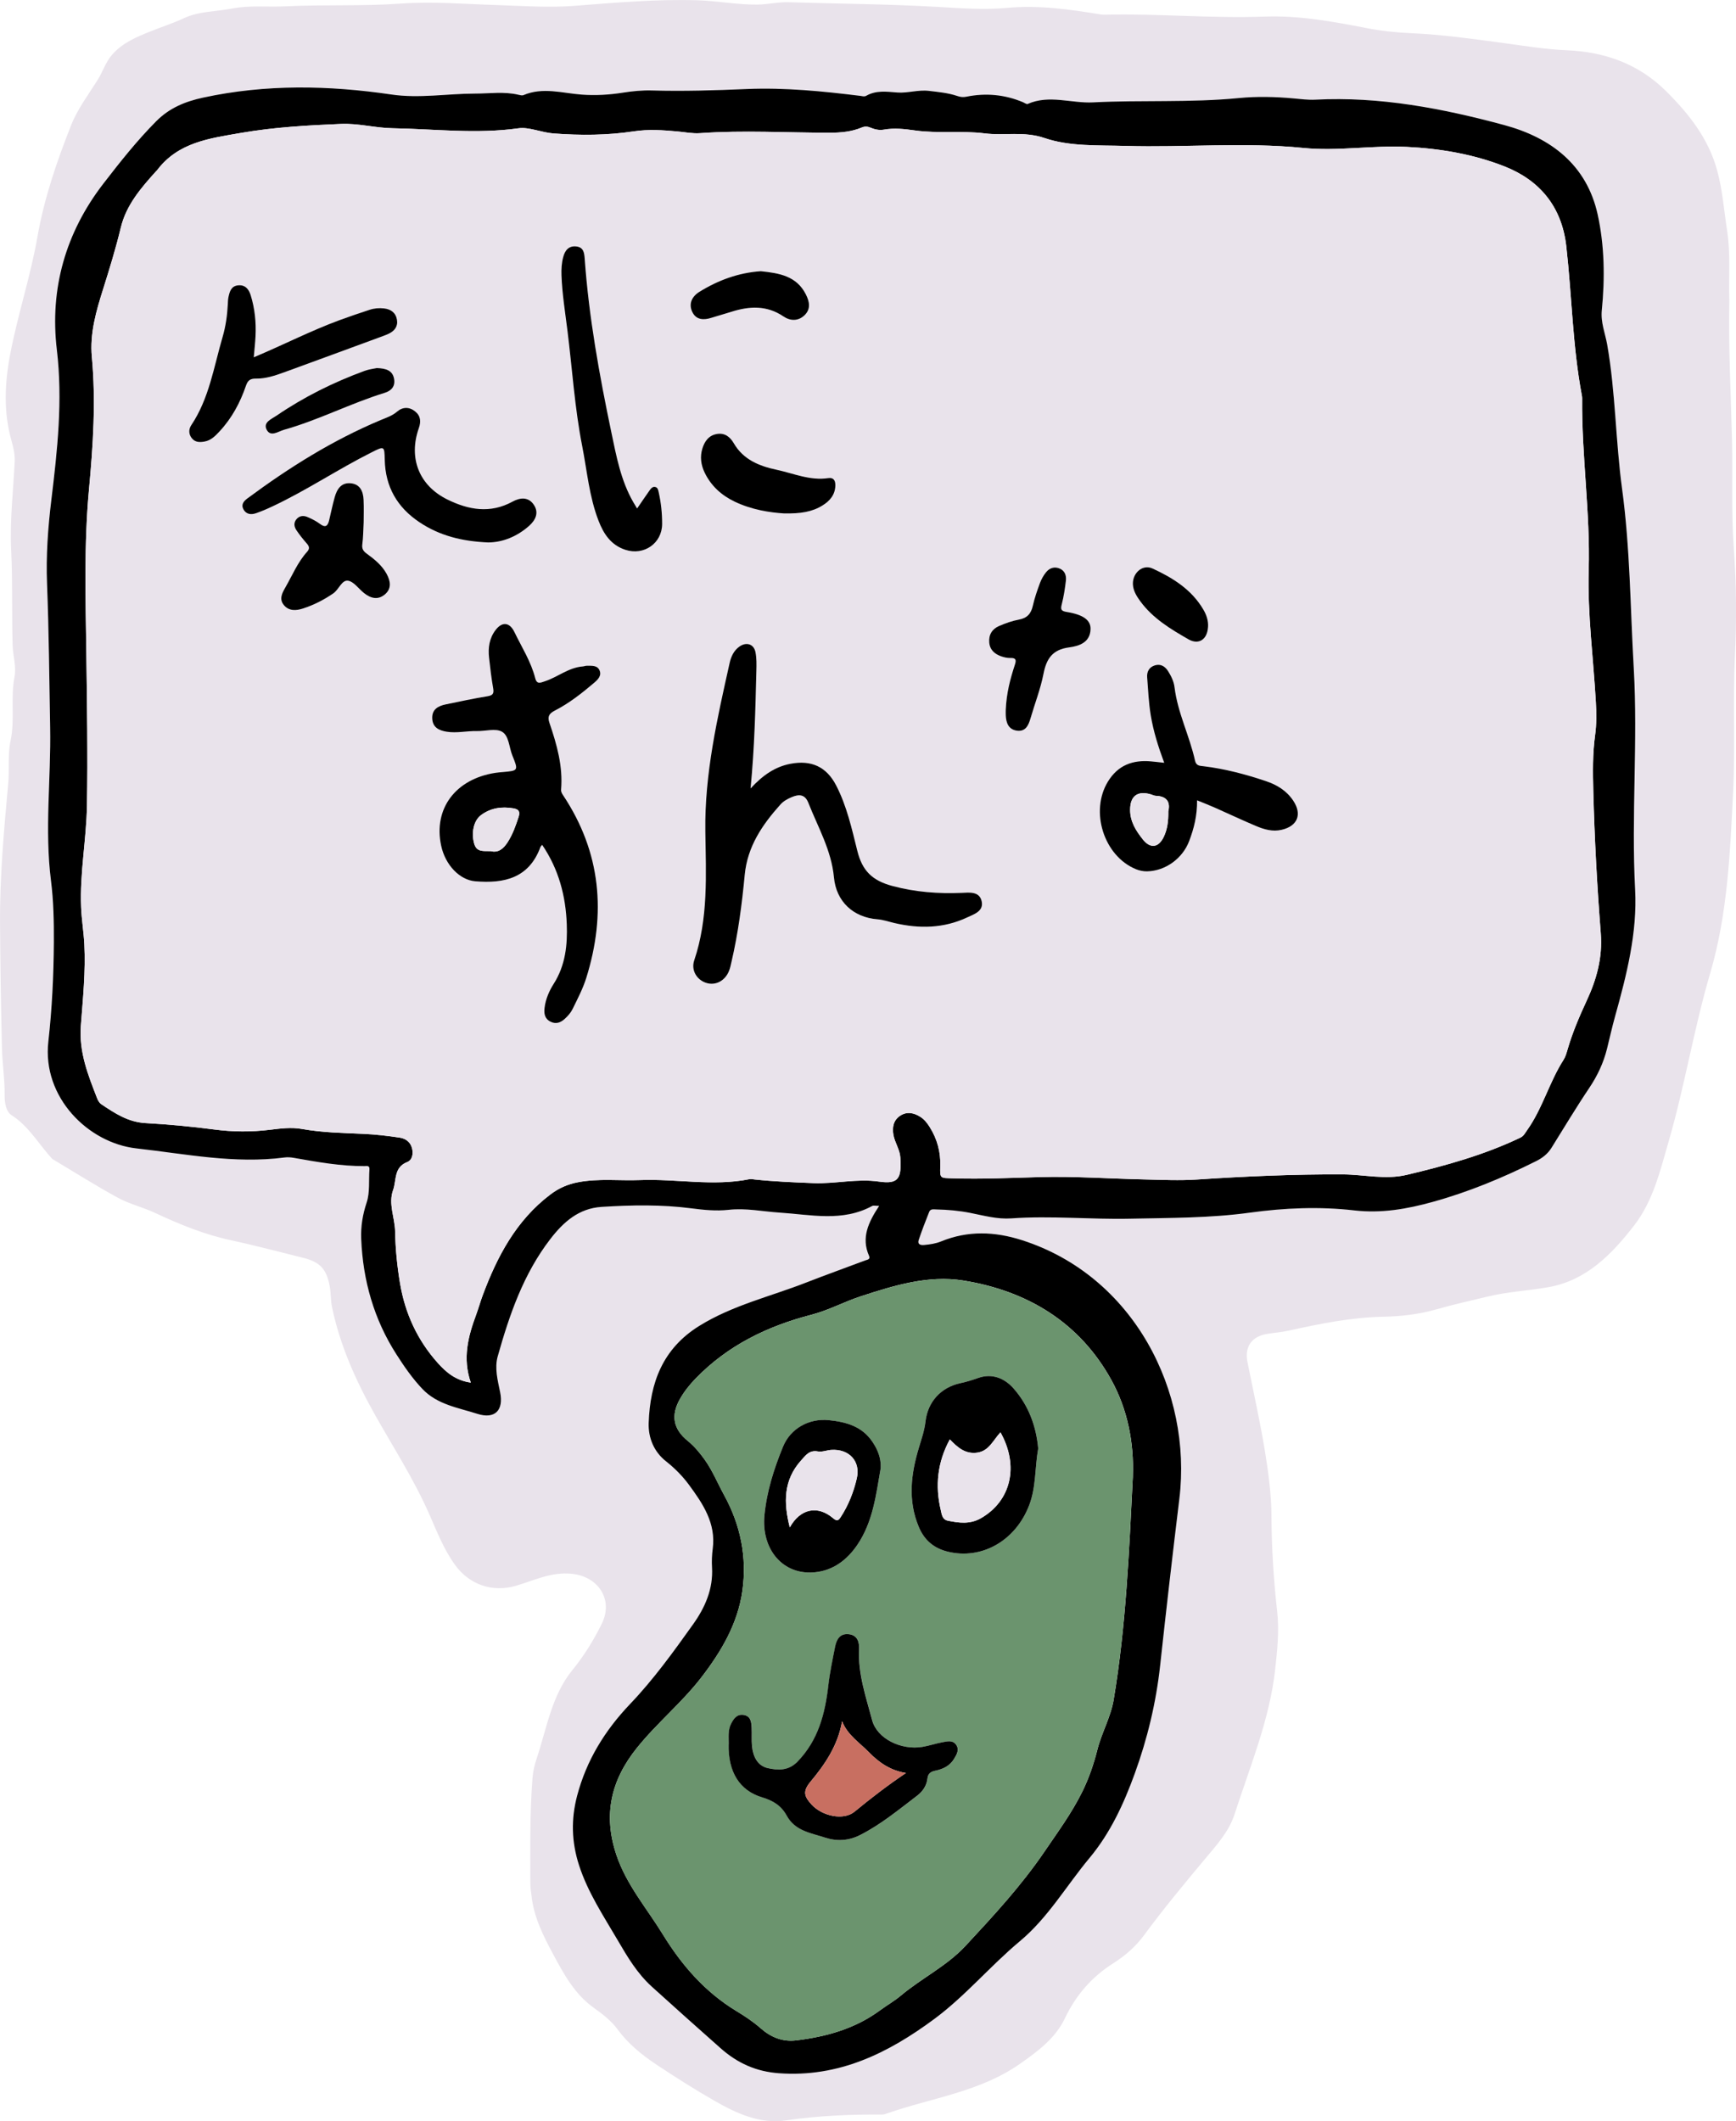 <?xml version="1.0" encoding="UTF-8"?>
<svg id="_レイヤー_2" data-name="レイヤー 2" xmlns="http://www.w3.org/2000/svg" viewBox="0 0 838.35 1024.22">
  <defs>
    <style>
      .cls-1 {
        fill: #e9e3eb;
      }

      .cls-2 {
        fill: #e8e2ea;
      }

      .cls-3 {
        fill: #6b946e;
      }

      .cls-4 {
        fill: #c86f61;
      }
    </style>
  </defs>
  <g id="_レイヤー_1-2" data-name="レイヤー 1">
    <g>
      <path class="cls-1" d="M835.13,144.46c-.46,22.9,.72,45.35,1.29,67.8,.44,17.47-.42,34.97,.86,52.37,1.28,17.48,1.35,34.98,.54,52.38-1.02,21.81,.22,43.62-.86,65.38-1.45,29.44-2.7,59.07-11.07,87.52-7.87,26.77-12.27,54.33-20.01,81.05-4.08,14.08-7.48,28.84-16.73,40.77-10.81,13.93-23.08,26.58-41.44,29.8-9.74,1.71-19.72,2.18-29.4,4.54-8.21,2-16.48,3.8-24.6,6.14-8.36,2.41-17.05,3.4-25.5,3.57-15.76,.31-30.91,3.41-46.12,6.77-3.38,.75-6.87,.96-10.29,1.55-7.46,1.27-10.82,6.28-9.37,13.58,3.84,19.3,8.34,38.49,10.55,58.09,.61,5.43,1.02,10.91,1.04,16.37,.07,15.44,1.04,30.78,2.77,46.15,1.03,9.13,.03,18.61-.99,27.83-2.69,24.3-12.15,46.78-19.57,69.79-2.82,8.75-9.07,15.39-14.79,22.26-9.88,11.85-19.73,23.71-28.87,36.14-4.09,5.56-9.11,9.95-14.97,13.67-10.27,6.51-18,15.34-23.29,26.47-4.63,9.75-13.03,15.95-21.73,22.06-19.35,13.58-42.53,16.4-64.03,23.9-.78,.27-1.6,.62-2.4,.62-15.61-.11-31.11,.54-46.65,2.82-12.35,1.82-23.48-3.19-34.35-9.41-9.65-5.52-18.99-11.45-28.19-17.57-7.01-4.66-13.61-10.02-18.71-16.97-3.07-4.19-7.27-7.41-11.42-10.36-9.36-6.64-14.57-16.38-19.71-25.94-4.76-8.85-9.39-18.02-10.46-28.36-.19-1.81-.54-3.62-.54-5.43-.03-17.13-.3-34.27,1.04-51.37,.24-3.11,.98-6.25,1.97-9.21,4.88-14.61,7.29-30.54,17.19-42.7,5.76-7.07,10.3-14.46,14.26-22.43,5.81-11.71-1.64-23-14.7-24.22-9.83-.92-18.04,3.29-26.78,5.84-11.23,3.28-22.42-.49-29.36-10.1-5.44-7.53-8.75-16.09-12.41-24.42-7.38-16.82-17.3-32.14-26.25-48.06-9.18-16.31-16.92-33.52-20.76-52.09-.66-3.22-.49-6.57-1.08-9.87-1.47-8.2-4.54-11.8-12.81-13.83-11.58-2.85-23.11-5.96-34.77-8.46-12.91-2.76-24.94-7.69-36.82-13.25-5.84-2.73-12.29-4.25-17.93-7.31-10.61-5.77-20.83-12.27-31.22-18.46-.14-.09-.31-.15-.42-.27-6.57-7.03-11.22-15.73-19.72-21.14-2.73-1.74-3.36-6.23-3.31-9.65,.11-7.5-1.08-14.89-1.28-22.37-.52-19.96-.78-39.91-.94-59.88-.19-22.94,1.9-45.71,3.97-68.51,.61-6.76-.33-13.63,1.11-20.37,2.17-10.15-.09-20.57,1.9-30.76,1-5.12-.76-10.23-.91-15.37-.43-15.29,.07-30.56-.7-45.88-.71-14.18,1.02-28.49,1.71-42.73,.17-3.55-.63-6.85-1.59-10.26-3.89-13.87-3.24-27.81-.55-41.85,3.66-19.04,9.8-37.47,13.14-56.58,3.25-18.56,9.35-36.35,16.24-53.78,3.07-7.77,8.31-14.71,12.81-21.87,2.48-3.94,3.8-8.47,6.92-12.09,5-5.81,11.78-8.61,18.55-11.33,5.39-2.17,10.93-3.94,16.22-6.4,7.37-3.42,15.52-3.14,23.29-4.66,8.4-1.64,16.92-.64,25.37-1.05,18.62-.91,37.32,0,55.85-1.32,15.54-1.12,30.89,.2,46.27,.69,12.63,.4,25.35,1.36,37.87,.38,19.88-1.55,39.7-3.3,59.65-2.67,9.6,.31,19.08,2.2,28.76,2.07,5.01-.07,9.86-1.3,14.88-1.14,24.08,.75,48.2,.87,72.24,2.27,11.15,.65,22.37,1.48,33.36,.46,15.46-1.44,30.37,.77,45.41,3.2,.82,.13,1.66,.1,2.49,.08,25.47-.56,50.91,1.86,76.37,.93,16.75-.61,33.01,2.38,49.29,5.55,7.17,1.39,14.42,2.15,21.68,2.47,14.75,.65,29.32,2.72,43.92,4.67,10.32,1.38,20.58,3.12,31.07,3.56,18.26,.76,34.7,6.51,48.07,19.84,11,10.96,20.36,22.81,24.54,38.08,2.64,9.62,3.35,19.55,4.86,29.35,1.71,11.09,.68,22.25,1.03,32.95Zm-410.6,437.8c-5.19,7.89-8.75,15.32-4.88,24.09,.79,1.78-.92,1.87-1.86,2.23-9.48,3.58-19.03,6.98-28.47,10.67-17.29,6.76-35.52,10.94-51.64,20.93-17.73,11-23.77,27.47-24.44,46.87-.25,7.27,2.58,13.96,8.35,18.51,4.25,3.36,8.02,7.17,11.1,11.36,6.7,9.11,13.13,18.58,11.47,30.95-.4,2.96-.51,6-.33,8.98,.61,10.39-3.39,19.35-9.15,27.43-9.47,13.29-19.07,26.59-30.34,38.4-12.24,12.82-21.12,27.22-25.66,44.39-2.98,11.3-2.69,22.31,.89,33.43,4.23,13.17,11.82,24.55,18.7,36.31,4.7,8.04,9.36,15.96,16.47,22.42,10.97,9.96,22.03,19.8,33.11,29.63,8.28,7.35,17.27,11.37,28.2,12.18,28.89,2.14,52.8-9.65,75.12-26.19,15.04-11.15,27.04-25.63,41.35-37.57,13.62-11.36,22.41-26.73,33.58-40.13,10.11-12.12,16.58-26.22,21.84-40.69,6.13-16.87,10.36-34.38,12.31-52.37,2.91-26.83,6.02-53.64,9.27-80.43,6.27-51.6-21.86-107.56-76.02-124.87-13.21-4.22-26.09-4.68-39.01,.59-2.65,1.08-5.45,1.48-8.28,1.74-1.79,.16-3.26-.35-2.56-2.43,1.53-4.57,3.28-9.07,5.06-13.56,.63-1.58,2.24-1.18,3.52-1.16,5.5,.1,10.96,.61,16.38,1.68,6.52,1.29,12.99,3.11,19.75,2.63,19.15-1.36,38.28,.57,57.43,.15,19.3-.42,38.56-.27,57.78-2.92,16.67-2.3,33.62-3.02,50.36-1.09,13.12,1.51,25.38-.63,37.87-4.08,17.4-4.8,33.88-11.65,49.96-19.68,3.06-1.53,5.62-3.49,7.45-6.42,6.03-9.68,11.89-19.47,18.25-28.93,3.97-5.91,6.89-12.13,8.59-18.98,1.28-5.17,2.43-10.37,3.86-15.5,5.6-20.09,10.81-40.4,9.7-61.37-1.89-35.63,1.4-71.23-.66-106.88-1.67-28.91-1.73-57.86-5.65-86.68-3.14-23.05-3.14-46.47-7.17-69.51-.95-5.44-3.19-10.64-2.61-16.54,1.53-15.48,1.33-31.22-1.99-46.29-5.26-23.91-22.53-37.1-45.18-43.21-29.81-8.03-60.03-13.84-91.2-12.24-3.47,.18-6.99-.29-10.47-.61-8.82-.8-17.69-1.03-26.46-.17-23.43,2.29-46.94,.89-70.37,2.08-10.53,.54-21.16-3.85-31.58,.76-.52,.23-1.49-.51-2.24-.83-8.84-3.72-17.99-4.58-27.36-2.67-1.57,.32-2.86,.17-4.34-.33-4.44-1.5-9.1-1.91-13.73-2.48-5.2-.63-10.31,1.17-15.28,.78-5.26-.41-10.22-1.15-15,1.57-.99,.56-1.87,.18-2.86,.06-18.19-2.25-36.52-4.08-54.78-3.31-15.33,.64-30.6,1.13-45.93,.7-4.67-.13-9.29,.32-13.93,1.06-6.58,1.04-13.23,1.43-19.93,.94-9.36-.68-18.77-3.73-28.11,.24-.68,.29-1.66,.02-2.45-.17-6.93-1.63-13.89-.57-20.87-.56-13.48,0-27.01,2.42-40.41,.45-30.43-4.47-60.66-5.04-90.92,1.48-8.75,1.89-16.32,4.97-22.73,11.44-9.31,9.38-17.45,19.68-25.5,30.1-18.29,23.69-25.96,50.83-22.48,80.13,2.92,24.56,.28,48.55-2.65,72.64-1.63,13.45-2.61,26.87-2.08,40.37,.91,23.15,1.1,46.3,1.51,69.46,.44,24.67-2.75,49.28,.41,74.07,1.23,9.66,1.43,19.86,1.37,29.76-.1,15.97-.88,32.01-2.66,47.87-3.03,26.89,19.29,48.95,42.52,51.55,23.72,2.65,47.43,7.56,71.55,4.38,1.46-.19,3.02-.07,4.48,.18,11.31,2,22.61,4.05,34.17,3.99,.98,0,2.5-.44,2.35,1.58-.4,5.36,.29,11.07-1.35,16-1.95,5.86-2.88,11.6-2.63,17.6,.82,20.02,6.16,38.78,16.98,55.69,3.74,5.84,7.72,11.63,12.57,16.73,7.24,7.6,17.23,9.03,26.48,12,8.5,2.73,12.86-1.62,11.06-10.43-1.17-5.72-2.76-11.65-1.16-17.32,5.66-20.08,12.4-39.73,25.36-56.58,6.37-8.28,13.72-14.88,24.82-15.58,14.47-.92,28.93-1.18,43.34,.7,5.98,.78,12.02,1.38,17.94,.72,8.42-.94,16.53,.82,24.78,1.35,14.94,.96,30.24,4.63,44.61-3.22,.63-.34,1.6-.04,3.33-.04Z"/>
      <path d="M424.54,582.26c-1.73,0-2.71-.3-3.33,.04-14.38,7.84-29.67,4.18-44.61,3.22-8.26-.53-16.36-2.29-24.78-1.35-5.92,.66-11.96,.06-17.94-.72-14.41-1.88-28.87-1.62-43.34-.7-11.1,.71-18.45,7.31-24.82,15.58-12.96,16.85-19.7,36.5-25.36,56.58-1.6,5.67-.01,11.6,1.16,17.32,1.8,8.81-2.56,13.16-11.06,10.43-9.25-2.97-19.24-4.4-26.48-12-4.85-5.1-8.83-10.89-12.57-16.73-10.83-16.91-16.16-35.66-16.98-55.69-.25-6,.68-11.74,2.63-17.6,1.64-4.94,.95-10.64,1.35-16,.15-2.02-1.37-1.58-2.35-1.58-11.55,.05-22.85-1.99-34.17-3.99-1.46-.26-3.02-.38-4.48-.18-24.13,3.18-47.84-1.73-71.55-4.38-23.23-2.6-45.55-24.66-42.52-51.55,1.79-15.86,2.56-31.91,2.66-47.87,.06-9.91-.14-20.1-1.37-29.76-3.16-24.78,.04-49.4-.41-74.07-.42-23.16-.6-46.31-1.51-69.46-.53-13.5,.45-26.92,2.08-40.37,2.93-24.1,5.57-48.08,2.65-72.64-3.48-29.29,4.19-56.44,22.48-80.13,8.04-10.42,16.19-20.72,25.5-30.1,6.41-6.47,13.99-9.55,22.73-11.44,30.26-6.53,60.49-5.95,90.92-1.48,13.4,1.97,26.93-.44,40.41-.45,6.98,0,13.94-1.07,20.87,.56,.8,.19,1.78,.46,2.45,.17,9.35-3.97,18.75-.93,28.11-.24,6.7,.49,13.34,.1,19.93-.94,4.63-.73,9.25-1.19,13.93-1.06,15.32,.44,30.6-.05,45.93-.7,18.26-.76,36.59,1.06,54.78,3.31,.99,.12,1.87,.5,2.86-.06,4.79-2.71,9.74-1.97,15-1.57,4.97,.39,10.08-1.41,15.28-.78,4.64,.56,9.29,.97,13.73,2.48,1.47,.5,2.77,.65,4.34,.33,9.37-1.9,18.52-1.05,27.36,2.67,.75,.32,1.71,1.06,2.24,.83,10.41-4.61,21.05-.22,31.58-.76,23.43-1.2,46.94,.21,70.37-2.08,8.78-.86,17.64-.64,26.46,.17,3.48,.32,7,.79,10.47,.61,31.17-1.6,61.39,4.2,91.2,12.24,22.65,6.1,39.91,19.3,45.18,43.21,3.32,15.07,3.53,30.81,1.99,46.29-.58,5.9,1.66,11.11,2.61,16.54,4.04,23.03,4.04,46.45,7.17,69.51,3.92,28.82,3.98,57.77,5.65,86.68,2.05,35.64-1.23,71.25,.66,106.88,1.11,20.96-4.1,41.27-9.7,61.37-1.43,5.13-2.58,10.33-3.86,15.5-1.7,6.85-4.62,13.07-8.59,18.98-6.36,9.46-12.21,19.25-18.25,28.93-1.83,2.93-4.39,4.89-7.45,6.42-16.08,8.03-32.57,14.88-49.96,19.68-12.49,3.45-24.75,5.59-37.87,4.08-16.74-1.93-33.69-1.21-50.36,1.09-19.23,2.65-38.49,2.5-57.78,2.92-19.15,.42-38.29-1.52-57.43-.15-6.76,.48-13.23-1.34-19.75-2.63-5.42-1.07-10.87-1.58-16.38-1.68-1.28-.02-2.89-.42-3.52,1.16-1.78,4.48-3.53,8.98-5.06,13.56-.69,2.07,.77,2.59,2.56,2.43,2.83-.26,5.62-.65,8.28-1.74,12.93-5.27,25.8-4.81,39.01-.59,54.15,17.32,82.29,73.28,76.02,124.87-3.26,26.79-6.36,53.6-9.27,80.43-1.95,17.99-6.18,35.5-12.31,52.37-5.26,14.47-11.73,28.57-21.84,40.69-11.17,13.39-19.97,28.77-33.58,40.13-14.31,11.94-26.31,26.43-41.35,37.57-22.32,16.54-46.22,28.33-75.12,26.19-10.94-.81-19.93-4.83-28.2-12.18-11.08-9.84-22.14-19.67-33.11-29.63-7.11-6.46-11.76-14.38-16.47-22.42-6.88-11.76-14.47-23.14-18.7-36.31-3.58-11.12-3.87-22.13-.89-33.43,4.53-17.17,13.42-31.57,25.66-44.39,11.27-11.81,20.86-25.11,30.34-38.4,5.76-8.08,9.75-17.04,9.15-27.43-.17-2.98-.06-6.03,.33-8.98,1.66-12.37-4.77-21.84-11.47-30.95-3.08-4.19-6.85-8.01-11.1-11.36-5.76-4.55-8.6-11.24-8.35-18.51,.67-19.4,6.71-35.87,24.44-46.87,16.12-9.99,34.35-14.17,51.64-20.93,9.44-3.69,18.99-7.09,28.47-10.67,.94-.35,2.65-.44,1.86-2.23-3.87-8.77-.31-16.21,4.88-24.09Zm-197.18,85.32c-4.07-11.72-1.3-22.26,2.57-32.7,1.16-3.12,2.03-6.34,3.19-9.45,7.02-18.8,16.16-36.15,32.66-48.65,4.09-3.1,8.34-4.97,13.44-5.94,9.97-1.9,19.91-.65,29.85-1.03,17.62-.68,35.27,3.11,52.86-.43,.79-.16,1.66,.05,2.49,.14,9.45,1.01,18.92,1.38,28.41,1.76,10.6,.42,20.94-2.28,31.75-.73,9.39,1.35,10.86-1.63,10.22-11.61-.25-3.96-2.67-7.16-3.34-10.93-.66-3.7,0-7.14,3.28-9.29,3.27-2.14,6.7-1.42,9.85,.64,1.85,1.21,3.19,2.93,4.35,4.77,3.66,5.8,5.38,12.1,5.15,18.98-.2,6.1-.09,5.66,6.22,5.86,13.99,.44,27.93-.23,41.9-.61,16.79-.45,33.62,.77,50.43,1.14,8.49,.19,17.02,.6,25.47,.04,23.44-1.56,46.89-2.59,70.38-2.47,10.28,.05,20.5,2.66,30.84,.22,18.79-4.45,37.33-9.59,54.85-17.95,1.71-.82,2.28-2.21,3.24-3.54,7.51-10.5,10.72-23.22,17.64-34.03,.97-1.51,1.47-3.35,1.98-5.1,2.38-8.17,5.71-15.94,9.29-23.66,4.73-10.18,7.64-20.71,6.73-32.29-1.79-22.9-3.03-45.85-3.62-68.83-.23-9.01-.36-17.98,.88-26.94,.73-5.29,.66-10.63,.36-15.97-1.2-21.23-4.06-42.32-3.45-63.73,.79-27.63-3.44-55.16-3.17-82.84,0-.5-.06-1-.15-1.49-4.48-23.79-4.8-48.02-7.51-72.01-2.18-19.32-13.03-31.92-29.77-38.53-14.9-5.89-30.98-8.66-47.29-9.44-16.69-.81-33.39,2.17-49.91,.51-28.64-2.88-57.24-.12-85.84-.98-13.17-.4-26.89,.36-39.1-3.79-10.1-3.44-19.47-1.07-29-2.27-11.22-1.41-22.45,.15-33.52-1.4-5.13-.72-10.03-1.3-15.14-.4-2.12,.37-4.34-.06-6.36-.93-1.46-.63-2.77-.74-4.3-.1-4.85,2.03-10.03,2.51-15.19,2.52-20.96,.02-41.93-1.29-62.9,.21-3.61,.26-7.3-.49-10.95-.83-6.98-.64-13.98-1.12-20.94-.06-12.93,1.96-25.86,2.01-38.88,1.03-5.79-.43-11.79-3.21-16.93-2.49-20.37,2.85-40.59,.32-60.85-.03-8.3-.14-16.46-2.43-24.86-2.08-16.14,.68-32.21,1.56-48.21,4.33-15.24,2.64-30.42,4.5-40.63,18.08-.1,.13-.25,.22-.36,.35-7.28,8.07-14.45,16.3-17.08,27.18-2.43,10.05-5.44,19.9-8.55,29.74-3.37,10.67-6.53,21.5-5.47,32.81,2,21.36,.59,42.73-1.37,63.87-2.46,26.51-1.64,52.93-1.29,79.39,.33,24.48,.74,48.94,.3,73.45-.29,16.41-3.49,32.56-2.83,48.94,.24,5.97,1.25,11.91,1.56,17.89,.68,13.18-.69,26.33-1.68,39.42-.96,12.77,3.5,23.83,7.9,35.12,.41,1.04,1.11,2.19,2.01,2.79,6.49,4.34,12.9,8.6,21.22,9.07,11.13,.62,22.25,1.65,33.3,3.11,9.01,1.19,17.91,1.23,26.89,.13,5.12-.63,10.27-1.31,15.44-.39,9.87,1.76,19.85,1.93,29.83,2.37,5.81,.26,11.62,.95,17.38,1.81,2.9,.43,5.28,2.16,6.01,5.3,.63,2.68,.05,5.56-2.43,6.53-6.5,2.55-5.07,8.82-6.76,13.49-2.41,6.65,.86,13.34,.98,20.06,.15,8.33,.98,16.62,2.35,24.85,2.44,14.65,8.42,27.64,18.33,38.67,4.01,4.46,8.62,8.39,15.88,9.39Zm319.71,45.21c.61-16.37-2.61-32.36-10.32-46.37-15.38-27.94-40.69-43.18-71.62-48.13-16.81-2.69-33.35,2.38-49.37,7.61-8.05,2.63-15.66,6.79-23.81,8.9-21.41,5.54-40.55,14.84-56.08,30.89-2.91,3.01-5.51,6.28-7.55,9.91-4.43,7.87-3.14,14.44,3.74,20.05,3.25,2.65,5.89,5.81,8.33,9.24,3.79,5.34,6.22,11.39,9.34,17.07,7.93,14.44,11.09,29.98,8.78,46.26-2.24,15.75-10.11,29.09-19.65,41.52-9.45,12.32-21.58,22.16-31.3,34.27-12.57,15.65-16.38,32.35-9.85,51.72,4.86,14.42,14.64,25.66,22.36,38.24,9.17,14.95,20.44,27.91,35.61,37.09,4.14,2.5,8.12,5.15,11.78,8.37,4.79,4.21,10.46,6.56,17,5.76,14.55-1.76,28.38-5.59,40.42-14.44,3.35-2.46,7.01-4.55,10.19-7.21,10.07-8.44,22.15-14.25,31.22-24.01,13.48-14.5,26.89-28.99,38.1-45.48,6.46-9.5,13.23-18.68,18.33-29.06,3.19-6.5,5.47-13.2,7.22-20.14,2.08-8.24,6.48-15.77,7.88-24.18,5.98-35.72,7.46-71.84,9.27-107.91Z"/>
      <path class="cls-1" d="M227.36,667.58c-7.26-1-11.88-4.93-15.88-9.39-9.91-11.03-15.89-24.03-18.33-38.67-1.37-8.23-2.2-16.53-2.35-24.85-.12-6.72-3.39-13.41-.98-20.06,1.69-4.67,.26-10.94,6.76-13.49,2.48-.97,3.05-3.85,2.43-6.53-.74-3.14-3.11-4.87-6.01-5.3-5.76-.85-11.57-1.55-17.38-1.81-9.98-.44-19.96-.61-29.83-2.37-5.16-.92-10.32-.23-15.44,.39-8.98,1.1-17.88,1.05-26.89-.13-11.05-1.45-22.17-2.48-33.3-3.11-8.33-.47-14.73-4.73-21.22-9.07-.9-.6-1.61-1.74-2.01-2.79-4.4-11.29-8.86-22.35-7.9-35.12,.99-13.09,2.36-26.24,1.68-39.42-.31-5.97-1.32-11.91-1.56-17.89-.66-16.38,2.54-32.52,2.83-48.94,.43-24.51,.03-48.96-.3-73.45-.36-26.47-1.18-52.88,1.29-79.39,1.97-21.15,3.37-42.51,1.37-63.87-1.06-11.31,2.1-22.14,5.47-32.81,3.1-9.84,6.12-19.69,8.55-29.74,2.63-10.89,9.8-19.12,17.08-27.18,.11-.12,.26-.21,.36-.35,10.2-13.58,25.38-15.44,40.63-18.08,16.01-2.77,32.07-3.65,48.21-4.33,8.4-.35,16.57,1.94,24.86,2.08,20.26,.35,40.48,2.89,60.85,.03,5.13-.72,11.13,2.06,16.93,2.49,13.02,.97,25.95,.93,38.88-1.03,6.97-1.06,13.96-.58,20.94,.06,3.65,.34,7.34,1.09,10.95,.83,20.97-1.5,41.93-.19,62.9-.21,5.16,0,10.34-.49,15.19-2.52,1.53-.64,2.84-.53,4.3,.1,2.02,.86,4.24,1.3,6.36,.93,5.11-.9,10.01-.32,15.14,.4,11.07,1.56,22.3,0,33.52,1.4,9.54,1.2,18.91-1.16,29,2.27,12.21,4.15,25.93,3.4,39.1,3.79,28.6,.86,57.2-1.89,85.84,.98,16.52,1.66,33.22-1.32,49.91-.51,16.31,.79,32.39,3.56,47.29,9.44,16.74,6.61,27.59,19.21,29.77,38.53,2.71,23.98,3.03,48.22,7.51,72.01,.09,.49,.16,.99,.15,1.49-.27,27.67,3.96,55.2,3.17,82.84-.61,21.41,2.24,42.49,3.45,63.73,.3,5.34,.37,10.67-.36,15.97-1.24,8.96-1.1,17.93-.88,26.94,.58,22.98,1.83,45.92,3.62,68.83,.9,11.59-2,22.12-6.73,32.29-3.58,7.72-6.91,15.48-9.29,23.66-.51,1.75-1.01,3.59-1.98,5.1-6.92,10.81-10.13,23.53-17.64,34.03-.95,1.33-1.52,2.73-3.24,3.54-17.51,8.36-36.05,13.51-54.85,17.95-10.34,2.45-20.57-.17-30.84-.22-23.49-.11-46.94,.91-70.38,2.47-8.45,.56-16.98,.15-25.47-.04-16.81-.37-33.64-1.59-50.43-1.14-13.97,.38-27.91,1.05-41.9,.61-6.31-.2-6.42,.24-6.22-5.86,.23-6.88-1.49-13.18-5.15-18.98-1.16-1.84-2.5-3.56-4.35-4.77-3.15-2.06-6.58-2.78-9.85-.64-3.29,2.15-3.95,5.59-3.28,9.29,.68,3.77,3.09,6.98,3.34,10.93,.64,9.98-.84,12.96-10.22,11.61-10.81-1.56-21.15,1.15-31.75,.73-9.49-.38-18.96-.75-28.41-1.76-.83-.09-1.7-.3-2.49-.14-17.58,3.53-35.23-.26-52.86,.43-9.94,.38-19.88-.87-29.85,1.03-5.11,.97-9.35,2.84-13.44,5.94-16.5,12.49-25.64,29.85-32.66,48.65-1.16,3.11-2.04,6.34-3.19,9.45-3.87,10.44-6.65,20.98-2.57,32.7Zm34.46-259.66c8.02,11.78,11.37,24.73,11.89,38.29,.38,9.98-.62,19.88-6.31,28.82-2.17,3.4-3.9,7.36-4.41,11.57-.34,2.8,.03,5.34,2.97,6.76,2.68,1.29,4.94,.3,6.84-1.46,1.44-1.33,2.86-2.9,3.7-4.64,2.39-4.92,4.99-9.84,6.62-15.03,9.73-31.07,7.16-60.69-11.18-88.25-.58-.87-1.05-1.7-.96-2.75,.94-11.24-2.08-21.8-5.64-32.23-1.03-3.01-.15-4.48,2.53-5.85,7-3.59,13.16-8.44,19.12-13.52,1.78-1.52,3.65-3.41,2.55-5.95-1.11-2.55-3.82-2.19-6.11-2.23-.65-.01-1.3,.29-1.96,.33-6.9,.51-12.17,5.2-18.48,7.22-1.92,.61-3.71,1.6-4.51-1.55-2.03-7.99-6.49-14.91-10.03-22.24-2.31-4.78-5.9-5.23-9.12-1.01-2.99,3.92-3.68,8.51-3.15,13.27,.54,4.97,1.12,9.94,1.99,14.85,.46,2.59-.17,3.44-2.81,3.87-6.72,1.09-13.39,2.54-20.07,3.91-3.71,.76-6.75,2.43-6.55,6.82,.19,4.33,3.27,5.79,7.04,6.39,4.84,.76,9.63-.44,14.46-.32,4.15,.1,9.12-1.46,12.22,.33,3.37,1.94,3.38,7.57,5,11.53,2.96,7.24,2.82,7.3-4.61,7.93-1.16,.1-2.33,.19-3.48,.36-19.38,2.92-30.15,17.33-26.32,35.18,2.02,9.4,8.98,16.57,16.46,17.2,14.02,1.17,25.96-1.51,31.48-16.51,.11-.3,.39-.53,.84-1.1Zm100.66-27.24c1.92-19.86,2.33-38.34,2.8-56.81,.08-2.98,.14-6.05-.43-8.94-.78-3.94-4.34-5.08-7.67-2.79-2.78,1.92-4.13,4.9-4.81,7.96-5.98,26.8-12.13,53.53-11.74,81.32,.29,20.9,1.51,41.96-5.38,62.33-1.61,4.75,1.26,9.34,5.68,10.81,4.55,1.52,9.22-.88,11.17-5.82,.54-1.38,.83-2.87,1.17-4.32,3.21-13.81,5.03-27.87,6.38-41.94,1.31-13.77,8.48-24.23,17.25-34.02,1.44-1.61,3.36-2.66,5.38-3.53,3.58-1.53,6.46-1.43,8.09,2.71,4.66,11.82,11.15,22.94,12.37,36.03,1.09,11.68,9.36,19.3,20.98,20.22,2.86,.23,5.51,1.18,8.26,1.82,11.97,2.79,23.81,2.6,35.13-2.73,3.32-1.56,8.06-2.96,6.96-7.83-1.1-4.86-6-4.17-9.63-4.02-11.35,.46-22.28-.33-33.49-3.33-9.84-2.63-14.54-7.44-16.9-16.89-2.69-10.75-5.09-21.72-10.26-31.69-4.69-9.03-12.02-12.33-22.02-10.42-7.45,1.42-13.35,5.49-19.28,11.89Zm215.61,5.76c3.36,1.38,5.99,2.38,8.55,3.52,6.69,2.97,13.31,6.11,20.06,8.94,3.84,1.61,7.87,2.77,12.16,1.79,7.82-1.78,10.07-7.52,5.63-14.15-3.23-4.81-7.86-7.6-13.18-9.38-9.8-3.28-19.76-5.92-30.05-7.18-1.72-.21-3.57-.08-4.14-2.66-2.64-12-8.4-23.13-9.91-35.46-.35-2.83-1.61-5.42-3.13-7.82-1.47-2.31-3.59-3.61-6.35-2.77-2.74,.83-3.95,3.02-3.74,5.8,.48,6.13,.75,12.32,1.74,18.37,1.26,7.66,3.6,15.1,6.49,22.88-2.44-.26-4.38-.51-6.32-.68-8.83-.79-15.99,1.78-20.85,9.73-8.81,14.39-2,36.01,13.56,42.34,1.65,.67,3.56,1.07,5.34,1.03,8.89-.21,17.13-6.2,20.31-14.58,2.32-6.09,3.93-12.35,3.83-19.73Zm-342.23-124.51c6.71-.04,13.74-2.75,19.66-8.02,3.04-2.71,4.88-6.3,2.24-10.2-2.68-3.95-6.67-3.46-10.26-1.49-10.77,5.89-21.27,4.02-31.52-1.05-13.62-6.74-18.81-19.99-13.73-34.43,1.13-3.22,.86-5.95-1.8-8.09-2.84-2.27-6.04-2.2-8.7,.11-2.37,2.04-5.16,2.92-7.9,4.07-23.15,9.68-44.23,22.91-64.33,37.8-1.9,1.4-3.27,3.06-1.89,5.46,1.28,2.22,3.54,2.53,5.71,1.82,2.83-.93,5.58-2.14,8.28-3.41,16.43-7.71,31.51-17.88,47.71-26.01,6.29-3.16,6.3-3.22,6.46,3.6,.3,12.98,5.99,22.89,16.74,30.07,9.72,6.5,20.52,9.25,33.32,9.78Zm71.81-16.41c-.71-1.19-1.3-2.13-1.85-3.08-6.01-10.44-8.18-22.21-10.58-33.68-5.79-27.69-10.86-55.55-12.88-83.85-.2-2.8-.52-5.52-4.02-5.91-3.67-.41-5.47,1.84-6.34,5.05-.79,2.92-.97,5.91-.85,8.92,.34,9,1.79,17.89,2.9,26.81,2.31,18.51,3.48,37.18,7.08,55.5,2.37,12.06,3.4,24.42,7.87,36.05,2.51,6.53,6.04,11.86,13.01,14.14,8.94,2.92,17.73-3.13,17.75-12.51,.01-5.14-.51-10.3-1.68-15.36-.23-1.02-.43-2.08-1.45-2.42-1.34-.45-2.2,.58-2.88,1.52-2,2.81-3.93,5.68-6.08,8.81ZM122.54,172.53c.34-4.01,.69-7.13,.85-10.26,.33-6.7-.35-13.31-2.34-19.73-.9-2.89-2.63-5.12-6.11-4.76-3.36,.35-4.05,3.06-4.63,5.71-.24,1.13-.24,2.31-.31,3.48-.29,5.34-1.01,10.61-2.52,15.74-4.25,14.46-6.46,29.64-15.11,42.56-1.35,2.01-1.35,4.49,.4,6.51,1.62,1.88,3.83,1.81,6.01,1.42,3.15-.56,5.25-2.77,7.29-4.97,5.88-6.33,9.89-13.79,12.66-21.88,.92-2.67,2.06-3.58,4.91-3.54,4.69,.06,9.19-1.45,13.57-3.04,15.93-5.78,31.83-11.65,47.73-17.5,.93-.34,1.87-.7,2.77-1.13,2.83-1.35,4.53-3.55,3.98-6.75-.58-3.36-2.91-5.1-6.25-5.47-2.34-.26-4.69-.08-6.92,.65-4.89,1.61-9.77,3.25-14.6,5.03-13.86,5.12-27.01,11.89-41.39,17.93Zm53.08,79.73c0-2.96,.14-6.96-.04-10.93-.18-3.94-1.59-7.45-6.04-7.95-4.71-.54-6.82,2.77-7.92,6.73-1.03,3.68-1.78,7.42-2.68,11.14-.64,2.66-1.72,3.77-4.41,1.74-1.83-1.38-3.96-2.43-6.07-3.34-1.96-.84-3.98-.62-5.41,1.2-1.31,1.67-1,3.55,.07,5.14,1.47,2.2,3.13,4.3,4.88,6.28,1.26,1.43,1.81,2.51,.29,4.19-4.51,5-7.07,11.22-10.36,16.98-1.59,2.78-3.3,5.75-.85,8.73,2.46,3,6.01,2.7,9.24,1.66,5.23-1.69,10.1-4.18,14.66-7.32,2.69-1.86,4.07-6.53,7.07-6.1,2.8,.4,5.14,3.9,7.74,5.96,3.14,2.49,6.6,3.53,9.98,.74,3.46-2.84,2.85-6.48,.97-9.95-2.27-4.2-5.94-7.14-9.71-9.88-1.69-1.22-2.35-2.41-2.05-4.54,.43-3.12,.41-6.3,.64-10.47Zm310.06,90.58c0,.22-.04,1.39,0,2.55,.16,3.61,1.3,6.81,5.3,7.39,4.23,.62,5.66-2.47,6.65-5.92,2.07-7.18,4.85-14.21,6.27-21.51,1.42-7.33,4.35-11.7,12.35-12.76,4.71-.62,10.23-2.29,10.38-8.87,.1-4.32-3.54-6.97-11.49-8.24-2.9-.46-2.99-1.38-2.38-3.83,.93-3.7,1.51-7.5,1.96-11.29,.28-2.42-.46-4.74-2.94-5.82-2.62-1.14-5.01-.31-6.7,1.83-1.22,1.53-2.22,3.33-2.9,5.17-1.32,3.58-2.59,7.21-3.42,10.92-.86,3.85-2.77,5.99-6.77,6.72-3.24,.59-6.43,1.75-9.47,3.04-3.35,1.43-5.12,4.17-4.82,7.95,.29,3.64,2.63,5.63,5.81,6.74,1.4,.49,2.94,.83,4.4,.79,2.73-.08,2.92,.99,2.17,3.27-2.23,6.8-4.07,13.71-4.41,21.86Zm-107.13-94.95c8.09,.18,13.63-.74,18.62-3.82,3.55-2.19,6.11-5.13,6.23-9.61,.06-2.39-.81-4-3.44-3.61-8.76,1.33-16.73-2.29-24.96-4.04-8.23-1.76-16.02-4.83-20.62-12.75-1.81-3.12-4.33-5.15-8.14-4.53-3.93,.64-5.96,3.49-7.05,7-1.24,3.99-.72,7.93,1.09,11.67,3.1,6.41,8.09,10.93,14.44,13.98,8.26,3.97,17.12,5.31,23.83,5.71Zm-11.13-116.94c-10.64,.7-20.55,4.29-29.71,9.98-3.66,2.27-5.32,5.86-3.3,9.87,1.87,3.71,5.47,3.82,9.15,2.64,3.16-1.01,6.37-1.86,9.53-2.87,8.75-2.81,17.18-3.27,25.3,2.24,3.22,2.18,7.07,2.37,10.14-.61,3.15-3.05,2.37-6.64,.61-10.11-4.49-8.86-12.86-10.21-21.71-11.14Zm215.95,171.84c.23-3.12-.77-5.94-2.31-8.55-5.68-9.63-14.76-15.27-24.49-19.74-5.1-2.35-10.29,2.77-9.39,8.61,.42,2.69,1.84,4.96,3.42,7.13,6.06,8.32,14.67,13.5,23.32,18.46,5.01,2.87,9.1,.01,9.45-5.91ZM181.99,177.72c-1.4,.31-3.75,.56-5.91,1.35-15.05,5.52-29.33,12.61-42.58,21.66-2.31,1.58-6.42,3.13-4.81,6.56,1.88,4,5.64,1.03,8.41,.25,16.68-4.68,32.13-12.77,48.67-17.85,3.21-.99,5.19-3.13,4.56-6.72-.72-4.09-3.81-5.08-8.33-5.25Z"/>
      <path class="cls-3" d="M547.07,712.79c-1.81,36.07-3.29,72.19-9.27,107.91-1.41,8.41-5.8,15.94-7.88,24.18-1.75,6.95-4.03,13.64-7.22,20.14-5.1,10.38-11.87,19.56-18.33,29.06-11.21,16.49-24.62,30.98-38.1,45.48-9.07,9.76-21.15,15.56-31.22,24.01-3.18,2.66-6.83,4.75-10.19,7.21-12.04,8.85-25.87,12.67-40.42,14.44-6.54,.79-12.21-1.55-17-5.76-3.66-3.22-7.65-5.87-11.78-8.37-15.17-9.19-26.44-22.15-35.61-37.09-7.72-12.58-17.5-23.82-22.36-38.24-6.53-19.38-2.72-36.07,9.85-51.72,9.73-12.11,21.85-21.95,31.3-34.27,9.54-12.44,17.41-25.77,19.65-41.52,2.32-16.29-.85-31.82-8.78-46.26-3.12-5.68-5.55-11.73-9.34-17.07-2.43-3.43-5.07-6.59-8.33-9.24-6.88-5.61-8.17-12.18-3.74-20.05,2.04-3.63,4.64-6.9,7.55-9.91,15.54-16.05,34.67-25.35,56.08-30.89,8.16-2.11,15.76-6.27,23.81-8.9,16.02-5.23,32.56-10.3,49.37-7.61,30.93,4.95,56.24,20.2,71.62,48.13,7.71,14,10.93,29.99,10.32,46.37Zm-195.14,129.4c-.32,13.45,5.29,22.39,16.09,25.64,5.55,1.67,9.35,4.12,11.94,8.85,4.05,7.42,11.65,8.34,18.48,10.6,5.73,1.89,11.44,1.57,16.97-1.23,10.03-5.08,18.62-12.22,27.49-18.96,2.74-2.08,4.63-4.86,5.04-8.34,.28-2.44,1.52-3.3,3.8-3.77,3.64-.76,6.95-2.28,9.03-5.69,1.35-2.21,2.71-4.51,.96-6.91-1.63-2.24-4.27-1.54-6.51-1.14-3.26,.59-6.44,1.69-9.7,2.24-10.28,1.72-21.93-3.92-24.3-12.9-2.96-11.18-6.88-22.28-6.3-34.19,.17-3.49-.78-6.91-5.1-7.32-4.26-.41-5.83,2.67-6.51,6.15-1.22,6.2-2.54,12.4-3.26,18.67-1.57,13.66-4.87,26.41-14.88,36.72-4.35,4.48-9.44,4.22-14.32,3.13-5.03-1.12-7.15-5.68-7.64-10.64-.3-2.97,0-6-.19-8.99-.17-2.68-.43-5.56-3.93-6.04-3.24-.45-4.76,1.81-6.01,4.29-1.59,3.14-1.08,6.51-1.11,9.83Zm149.44-142.79c-.98-10.81-4.65-20.73-11.87-28.96-4.39-5.01-10.46-7.47-17.13-5.08-2.81,1.01-5.59,1.86-8.49,2.48-9.47,2.03-15.84,8.96-16.94,18.54-.5,4.33-1.89,8.37-3.15,12.51-3.87,12.76-5.49,25.66-.03,38.53,2.68,6.32,7.25,10.15,13.86,11.79,16.5,4.09,32.95-5.31,39.47-22.61,3.29-8.73,2.64-18.05,4.28-27.2Zm-76.06,9.46c.21-4.77-1.41-8.83-4-12.67-5.07-7.51-12.69-9.6-21.07-10.45-9.57-.97-18.5,4.01-22.09,12.77-4.35,10.62-7.82,21.41-8.97,33-1.65,16.63,8.97,29.25,24.4,27.68,8.82-.9,15.45-5.96,20.33-13.08,7.67-11.19,9.16-24.36,11.4-37.24Z"/>
      <path d="M261.82,407.92c-.44,.57-.73,.8-.84,1.1-5.52,14.99-17.46,17.68-31.48,16.51-7.49-.62-14.45-7.8-16.46-17.2-3.83-17.85,6.94-32.26,26.32-35.18,1.15-.17,2.32-.26,3.48-.36,7.42-.64,7.57-.69,4.61-7.93-1.62-3.96-1.63-9.58-5-11.53-3.1-1.79-8.08-.23-12.22-.33-4.83-.11-9.62,1.09-14.46,.32-3.77-.59-6.85-2.06-7.04-6.39-.2-4.4,2.84-6.06,6.55-6.82,6.68-1.37,13.34-2.82,20.07-3.91,2.64-.43,3.26-1.29,2.81-3.87-.87-4.92-1.45-9.89-1.99-14.85-.52-4.77,.16-9.36,3.15-13.27,3.22-4.22,6.82-3.76,9.12,1.01,3.54,7.33,8,14.25,10.03,22.24,.8,3.15,2.59,2.16,4.51,1.55,6.31-2.02,11.58-6.71,18.48-7.22,.66-.05,1.31-.35,1.96-.33,2.3,.04,5.01-.32,6.11,2.23,1.1,2.54-.76,4.43-2.55,5.95-5.96,5.08-12.12,9.93-19.12,13.52-2.68,1.37-3.56,2.84-2.53,5.85,3.57,10.43,6.58,20.99,5.64,32.23-.09,1.04,.38,1.88,.96,2.75,18.34,27.56,20.91,57.18,11.18,88.25-1.63,5.2-4.22,10.11-6.62,15.03-.85,1.74-2.26,3.31-3.7,4.64-1.9,1.76-4.16,2.76-6.84,1.46-2.94-1.42-3.31-3.96-2.97-6.76,.51-4.21,2.25-8.17,4.41-11.57,5.69-8.93,6.69-18.83,6.31-28.82-.51-13.57-3.87-26.51-11.89-38.29Zm-24.84,3.05c3.61,.97,6.15-1.16,8.18-4.32,2.44-3.8,3.91-7.99,5.3-12.26,.89-2.75-.24-3.69-2.54-4.08-5.62-.97-10.93-.21-15.61,3.26-3.6,2.67-4.74,8.54-3.35,13.66,1.19,4.38,4.47,3.62,8.01,3.74Z"/>
      <path d="M362.48,380.68c5.93-6.4,11.83-10.47,19.28-11.89,10-1.9,17.34,1.39,22.02,10.42,5.17,9.96,7.57,20.94,10.26,31.69,2.36,9.45,7.06,14.26,16.9,16.89,11.21,3,22.15,3.79,33.49,3.33,3.63-.15,8.53-.84,9.63,4.02,1.09,4.86-3.64,6.26-6.96,7.83-11.32,5.33-23.15,5.52-35.13,2.73-2.75-.64-5.4-1.59-8.26-1.82-11.62-.92-19.89-8.54-20.98-20.22-1.22-13.09-7.71-24.21-12.37-36.03-1.63-4.14-4.51-4.25-8.09-2.71-2.03,.87-3.94,1.92-5.38,3.53-8.77,9.79-15.94,20.25-17.25,34.02-1.34,14.07-3.16,28.13-6.38,41.94-.34,1.45-.62,2.94-1.17,4.32-1.95,4.95-6.62,7.34-11.17,5.82-4.42-1.47-7.28-6.06-5.68-10.81,6.89-20.37,5.67-41.43,5.38-62.33-.39-27.79,5.75-54.52,11.74-81.32,.68-3.05,2.02-6.04,4.81-7.96,3.33-2.29,6.89-1.15,7.67,2.79,.58,2.9,.51,5.96,.43,8.94-.47,18.47-.87,36.95-2.8,56.81Z"/>
      <path d="M578.09,386.43c.09,7.38-1.51,13.63-3.83,19.73-3.19,8.38-11.43,14.37-20.31,14.58-1.78,.04-3.69-.36-5.34-1.03-15.56-6.34-22.37-27.95-13.56-42.34,4.87-7.95,12.02-10.53,20.85-9.73,1.94,.17,3.88,.42,6.32,.68-2.89-7.78-5.22-15.22-6.49-22.88-1-6.06-1.27-12.24-1.74-18.37-.22-2.78,.99-4.97,3.74-5.8,2.76-.84,4.88,.46,6.35,2.77,1.52,2.4,2.78,4.99,3.13,7.82,1.51,12.33,7.27,23.47,9.91,35.46,.57,2.57,2.42,2.45,4.14,2.66,10.29,1.25,20.25,3.89,30.05,7.18,5.32,1.78,9.95,4.57,13.18,9.38,4.45,6.63,2.19,12.37-5.63,14.15-4.29,.98-8.32-.18-12.16-1.79-6.75-2.83-13.36-5.98-20.06-8.94-2.56-1.14-5.19-2.14-8.55-3.52Zm-13.89,5.29c1.02-4.24-.54-7.28-6.07-7.46-.8-.02-1.58-.48-2.38-.71-6.41-1.86-9.97,.77-9.99,7.48-.01,5.66,2.81,10.12,6.2,14.35,3.53,4.41,7.47,4.01,10.02-1.25,1.76-3.65,2.28-7.62,2.22-12.41Z"/>
      <path d="M235.86,261.93c-12.81-.53-23.61-3.28-33.32-9.78-10.75-7.19-16.44-17.1-16.74-30.07-.16-6.82-.17-6.76-6.46-3.6-16.2,8.13-31.28,18.3-47.71,26.01-2.7,1.27-5.45,2.48-8.28,3.41-2.17,.71-4.43,.41-5.71-1.82-1.38-2.4-.01-4.06,1.89-5.46,20.1-14.89,41.17-28.11,64.33-37.8,2.74-1.15,5.53-2.02,7.9-4.07,2.67-2.3,5.87-2.38,8.7-.11,2.66,2.13,2.94,4.87,1.8,8.09-5.09,14.43,.1,27.69,13.73,34.43,10.25,5.07,20.75,6.94,31.52,1.05,3.59-1.96,7.59-2.45,10.26,1.49,2.65,3.9,.8,7.49-2.24,10.2-5.92,5.27-12.95,7.98-19.66,8.02Z"/>
      <path d="M307.67,245.52c2.15-3.13,4.08-6,6.08-8.81,.67-.94,1.54-1.97,2.88-1.52,1.02,.34,1.22,1.4,1.45,2.42,1.16,5.06,1.69,10.22,1.68,15.36-.02,9.38-8.81,15.44-17.75,12.51-6.97-2.28-10.5-7.62-13.01-14.14-4.48-11.63-5.5-23.99-7.87-36.05-3.6-18.32-4.77-36.99-7.08-55.5-1.11-8.92-2.56-17.81-2.9-26.81-.11-3.01,.06-6,.85-8.92,.87-3.22,2.67-5.47,6.34-5.05,3.49,.39,3.82,3.11,4.02,5.91,2.02,28.3,7.09,56.16,12.88,83.85,2.4,11.47,4.57,23.24,10.58,33.68,.55,.96,1.13,1.89,1.85,3.08Z"/>
      <path d="M122.54,172.53c14.38-6.05,27.54-12.82,41.39-17.93,4.83-1.78,9.71-3.42,14.6-5.03,2.23-.73,4.57-.92,6.92-.65,3.34,.37,5.68,2.11,6.25,5.47,.55,3.2-1.15,5.4-3.98,6.75-.9,.43-1.83,.78-2.77,1.13-15.91,5.84-31.8,11.72-47.73,17.5-4.38,1.59-8.88,3.1-13.57,3.04-2.85-.04-4,.87-4.91,3.54-2.77,8.09-6.78,15.56-12.66,21.88-2.04,2.2-4.13,4.41-7.29,4.97-2.19,.39-4.39,.46-6.01-1.42-1.76-2.03-1.75-4.5-.4-6.51,8.65-12.92,10.86-28.1,15.11-42.56,1.51-5.13,2.23-10.41,2.52-15.74,.06-1.16,.06-2.35,.31-3.48,.57-2.65,1.26-5.36,4.63-5.71,3.48-.36,5.21,1.87,6.11,4.76,1.99,6.42,2.67,13.03,2.34,19.73-.15,3.13-.51,6.26-.85,10.26Z"/>
      <path d="M175.62,252.26c-.23,4.18-.21,7.36-.64,10.47-.29,2.13,.36,3.32,2.05,4.54,3.77,2.74,7.44,5.68,9.71,9.88,1.87,3.47,2.49,7.11-.97,9.95-3.39,2.78-6.85,1.75-9.98-.74-2.6-2.06-4.94-5.56-7.74-5.96-3-.43-4.38,4.24-7.07,6.1-4.56,3.14-9.43,5.63-14.66,7.32-3.23,1.04-6.78,1.34-9.24-1.66-2.46-2.99-.74-5.95,.85-8.73,3.29-5.76,5.85-11.99,10.36-16.98,1.52-1.68,.97-2.76-.29-4.19-1.75-1.99-3.41-4.08-4.88-6.28-1.06-1.58-1.38-3.47-.07-5.14,1.43-1.83,3.45-2.04,5.41-1.2,2.12,.91,4.25,1.96,6.07,3.34,2.69,2.03,3.77,.92,4.41-1.74,.89-3.71,1.65-7.46,2.68-11.14,1.1-3.96,3.21-7.27,7.92-6.73,4.45,.51,5.86,4.01,6.04,7.95,.18,3.98,.04,7.97,.04,10.93Z"/>
      <path d="M485.69,342.84c.34-8.15,2.18-15.06,4.41-21.86,.75-2.29,.56-3.35-2.17-3.27-1.46,.04-3-.3-4.4-.79-3.18-1.11-5.52-3.11-5.81-6.74-.31-3.78,1.46-6.52,4.82-7.95,3.04-1.3,6.23-2.45,9.47-3.04,4-.73,5.91-2.87,6.77-6.72,.83-3.71,2.1-7.35,3.42-10.92,.68-1.84,1.68-3.64,2.9-5.17,1.69-2.13,4.08-2.96,6.7-1.83,2.48,1.08,3.22,3.4,2.94,5.82-.44,3.79-1.03,7.6-1.96,11.29-.62,2.45-.53,3.37,2.38,3.83,7.95,1.27,11.59,3.93,11.49,8.24-.15,6.58-5.68,8.25-10.38,8.87-8,1.06-10.92,5.43-12.35,12.76-1.42,7.3-4.19,14.33-6.27,21.51-1,3.45-2.43,6.54-6.65,5.92-4-.59-5.14-3.78-5.3-7.39-.05-1.16,0-2.33,0-2.55Z"/>
      <path d="M378.56,247.9c-6.72-.41-15.58-1.74-23.83-5.71-6.35-3.05-11.34-7.57-14.44-13.98-1.8-3.74-2.33-7.67-1.09-11.67,1.09-3.51,3.12-6.36,7.05-7,3.8-.62,6.33,1.42,8.14,4.53,4.6,7.92,12.38,11,20.62,12.75,8.23,1.76,16.2,5.37,24.96,4.04,2.63-.4,3.5,1.22,3.44,3.61-.12,4.48-2.68,7.42-6.23,9.61-4.98,3.08-10.52,3.99-18.62,3.82Z"/>
      <path d="M367.43,130.96c8.86,.93,17.22,2.28,21.71,11.14,1.76,3.47,2.54,7.06-.61,10.11-3.07,2.97-6.92,2.79-10.14,.61-8.12-5.51-16.54-5.05-25.3-2.24-3.16,1.01-6.37,1.86-9.53,2.87-3.68,1.18-7.28,1.07-9.15-2.64-2.02-4-.35-7.59,3.3-9.87,9.16-5.69,19.07-9.28,29.71-9.98Z"/>
      <path d="M583.38,302.79c-.35,5.93-4.45,8.78-9.45,5.91-8.66-4.96-17.26-10.14-23.32-18.46-1.58-2.18-3.01-4.44-3.42-7.13-.91-5.85,4.28-10.96,9.39-8.61,9.73,4.48,18.81,10.11,24.49,19.74,1.54,2.61,2.54,5.43,2.32,8.55Z"/>
      <path d="M181.99,177.72c4.52,.17,7.61,1.17,8.33,5.25,.63,3.59-1.34,5.73-4.56,6.72-16.55,5.09-31.99,13.18-48.67,17.85-2.76,.78-6.53,3.74-8.41-.25-1.61-3.42,2.5-4.98,4.81-6.56,13.25-9.05,27.53-16.14,42.58-21.66,2.16-.79,4.51-1.04,5.91-1.35Z"/>
      <path d="M351.93,842.19c.03-3.31-.47-6.69,1.11-9.83,1.26-2.48,2.77-4.74,6.01-4.29,3.5,.48,3.77,3.36,3.93,6.04,.18,2.99-.1,6.02,.19,8.99,.49,4.96,2.61,9.52,7.64,10.64,4.88,1.09,9.97,1.35,14.32-3.13,10.01-10.32,13.31-23.07,14.88-36.72,.72-6.27,2.04-12.47,3.26-18.67,.69-3.49,2.25-6.56,6.51-6.15,4.32,.41,5.27,3.83,5.1,7.32-.58,11.91,3.34,23.01,6.3,34.19,2.38,8.98,14.02,14.62,24.3,12.9,3.27-.55,6.44-1.65,9.7-2.24,2.24-.41,4.87-1.11,6.51,1.14,1.75,2.41,.38,4.71-.96,6.91-2.08,3.41-5.39,4.94-9.03,5.69-2.28,.47-3.51,1.34-3.8,3.77-.4,3.48-2.3,6.26-5.04,8.34-8.87,6.74-17.46,13.88-27.49,18.96-5.53,2.8-11.23,3.12-16.97,1.23-6.84-2.25-14.43-3.17-18.48-10.6-2.59-4.73-6.39-7.18-11.94-8.85-10.79-3.25-16.4-12.19-16.09-25.64Zm85.6,13.91c-7.4-1.15-12.97-4.97-17.79-9.91-4.6-4.73-10.45-8.36-13.08-15.07-1.99,11.62-8.26,20.81-15.25,29.18-3.99,4.78-2.93,7.24,.51,11.02,4.99,5.49,15.33,7.92,20.76,3.44,7.95-6.55,16.07-12.79,24.83-18.67Z"/>
      <path d="M501.37,699.4c-1.64,9.15-.99,18.47-4.28,27.2-6.52,17.3-22.96,26.7-39.47,22.61-6.61-1.64-11.18-5.47-13.86-11.79-5.46-12.88-3.84-25.77,.03-38.53,1.26-4.15,2.65-8.18,3.15-12.51,1.1-9.58,7.47-16.51,16.94-18.54,2.9-.62,5.68-1.48,8.49-2.48,6.67-2.39,12.74,.08,17.13,5.08,7.22,8.22,10.89,18.15,11.87,28.96Zm-18.23-7.81c-3.61,3.92-5.53,9.04-11.26,9.83-5.75,.8-9.52-2.58-13.2-6.41-6.03,11.13-7.14,22.45-4.35,34.2,.47,1.98,.67,4.49,3.38,5.05,5.42,1.12,10.74,1.82,15.97-1.18,14.54-8.33,18.6-25.17,9.45-41.5Z"/>
      <path d="M425.31,708.86c-2.24,12.88-3.73,26.05-11.4,37.24-4.88,7.12-11.5,12.18-20.33,13.08-15.44,1.57-26.06-11.04-24.4-27.68,1.15-11.58,4.62-22.38,8.97-33,3.59-8.76,12.52-13.74,22.09-12.77,8.38,.85,16,2.94,21.07,10.45,2.6,3.84,4.21,7.9,4,12.67Zm-43.9,28.64c5.02-9.04,13.37-10.81,20.83-4.51,1.84,1.56,2.54,1.39,3.71-.4,3.78-5.78,6.29-12.18,7.82-18.79,1.92-8.28-3.79-14.3-12.36-13.72-2.15,.15-4.39,1.12-6.41,.74-4.11-.76-5.85,1.8-8.13,4.33-8.56,9.52-8.5,20.41-5.47,32.34Z"/>
      <path class="cls-2" d="M236.97,410.97c-3.54-.13-6.82,.64-8.01-3.74-1.39-5.12-.25-11,3.35-13.66,4.68-3.46,9.99-4.22,15.61-3.26,2.29,.39,3.43,1.34,2.54,4.08-1.39,4.27-2.86,8.46-5.3,12.26-2.03,3.16-4.58,5.3-8.18,4.32Z"/>
      <path class="cls-2" d="M564.2,391.73c.06,4.79-.46,8.76-2.22,12.41-2.54,5.26-6.49,5.66-10.02,1.25-3.39-4.23-6.21-8.69-6.2-14.35,.02-6.7,3.58-9.34,9.99-7.48,.8,.23,1.58,.69,2.38,.71,5.53,.17,7.09,3.22,6.07,7.46Z"/>
      <path class="cls-4" d="M437.53,856.1c-8.76,5.88-16.89,12.12-24.83,18.67-5.43,4.48-15.77,2.04-20.76-3.44-3.44-3.78-4.5-6.25-.51-11.02,6.99-8.38,13.26-17.56,15.25-29.18,2.62,6.71,8.47,10.34,13.08,15.07,4.81,4.94,10.38,8.75,17.79,9.91Z"/>
      <path class="cls-1" d="M483.14,691.59c9.15,16.32,5.09,33.17-9.45,41.5-5.23,3-10.55,2.3-15.97,1.18-2.71-.56-2.91-3.06-3.38-5.05-2.8-11.76-1.69-23.07,4.35-34.2,3.68,3.83,7.45,7.21,13.2,6.41,5.73-.8,7.64-5.92,11.26-9.83Z"/>
      <path class="cls-1" d="M381.4,737.51c-3.03-11.93-3.1-22.82,5.47-32.34,2.28-2.53,4.01-5.09,8.13-4.33,2.02,.37,4.26-.6,6.41-.74,8.56-.59,14.27,5.43,12.36,13.72-1.53,6.62-4.04,13.01-7.82,18.79-1.17,1.78-1.87,1.95-3.71,.4-7.46-6.3-15.82-4.52-20.83,4.51Z"/>
    </g>
  </g>
</svg>